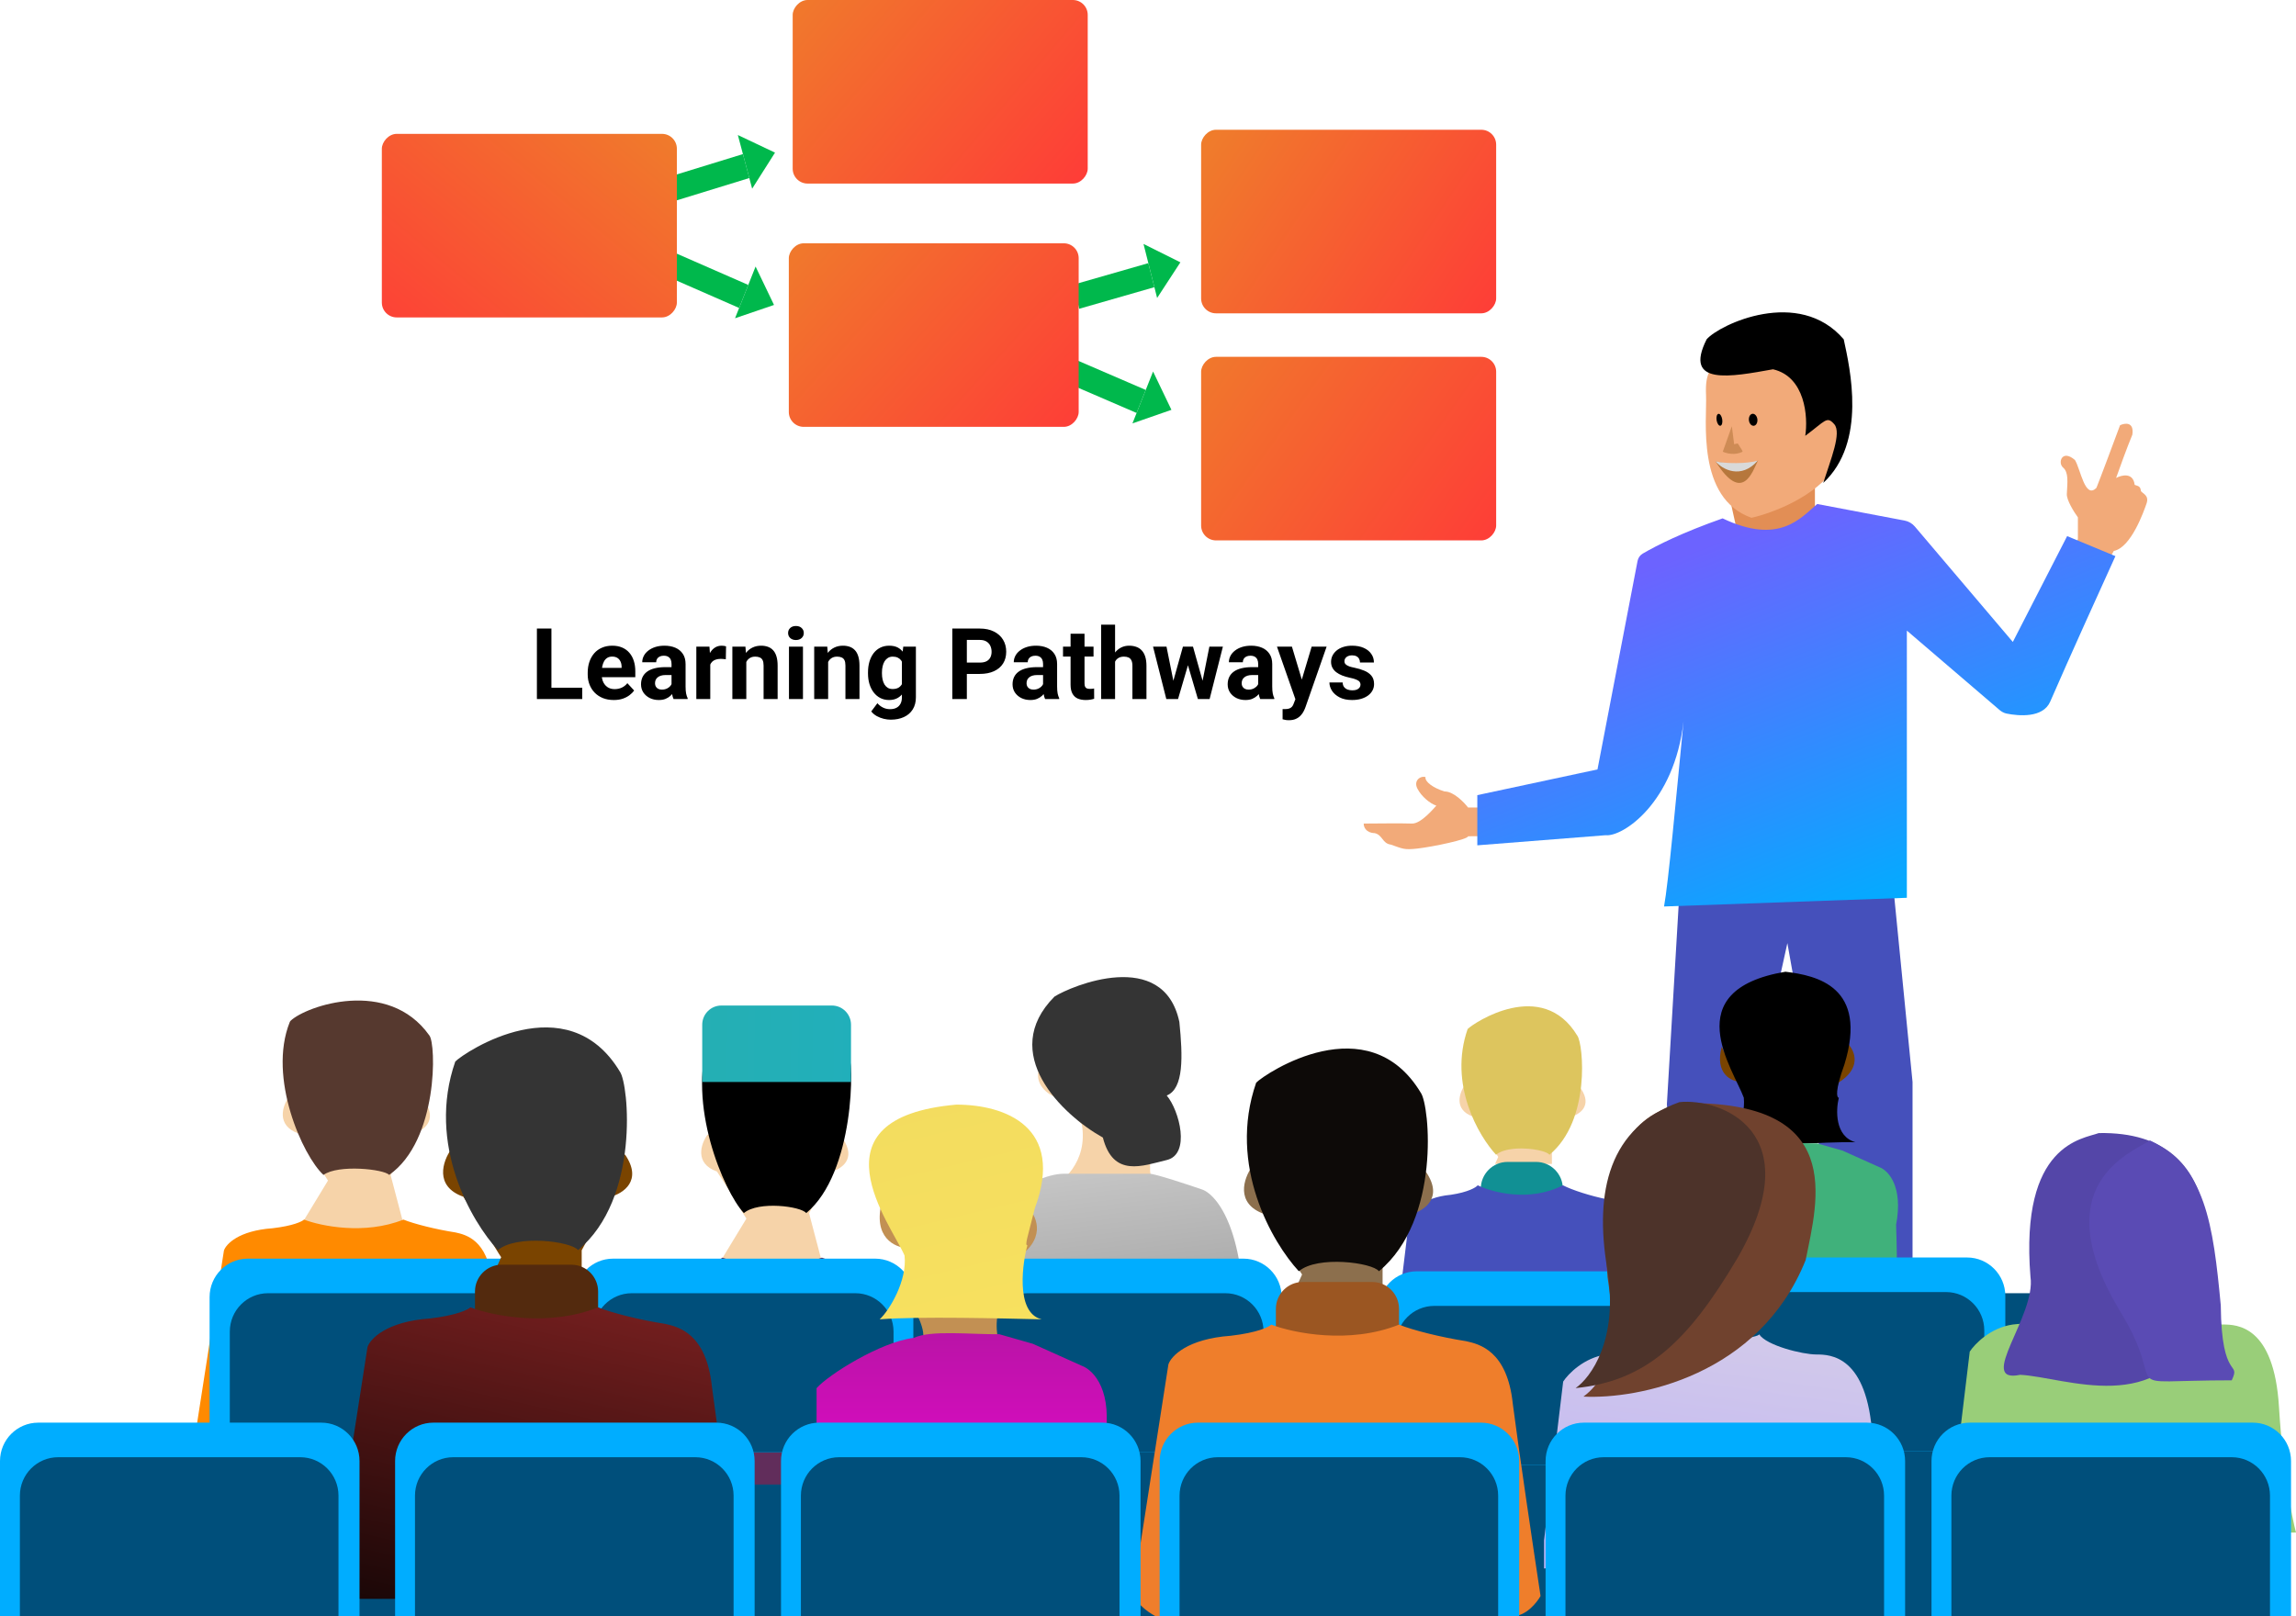 <svg width="463" height="326" viewBox="0 0 463 326" fill="none" xmlns="http://www.w3.org/2000/svg">
<line y1="-2.5" x2="15.831" y2="-2.5" transform="matrix(0.956 -0.294 -0.258 -0.966 134.684 35.734)" stroke="#00B84C" stroke-width="5"/>
<path d="M156.286 30.785L148.79 27.234L151.676 38.056L156.286 30.785Z" fill="#00B84C"/>
<line y1="-2.5" x2="15.796" y2="-2.5" transform="matrix(0.916 0.401 0.369 -0.929 136.424 51.137)" stroke="#00B84C" stroke-width="5"/>
<path d="M156.083 61.508L152.367 53.76L148.224 64.191L156.083 61.508Z" fill="#00B84C"/>
<line y1="-2.5" x2="15.772" y2="-2.5" transform="matrix(0.961 -0.276 -0.244 -0.97 216.411 57.429)" stroke="#00B84C" stroke-width="5"/>
<path d="M238.031 52.913L230.595 49.203L233.338 60.104L238.031 52.913Z" fill="#00B84C"/>
<line y1="-2.5" x2="15.745" y2="-2.5" transform="matrix(0.918 0.396 0.369 -0.929 216.589 72.416)" stroke="#00B84C" stroke-width="5"/>
<path d="M236.225 82.664L232.522 74.936L228.364 85.399L236.225 82.664Z" fill="#00B84C"/>
<rect width="59.495" height="37.025" rx="3" transform="matrix(-1 0 0 1 301.708 71.975)" fill="url(#paint0_linear_929_2793)"/>
<rect width="59.495" height="37.025" rx="3" transform="matrix(-1 0 0 1 301.708 26.173)" fill="url(#paint1_linear_929_2793)"/>
<rect width="58.451" height="37.025" rx="3" transform="matrix(-1 0 0 1 217.52 49.074)" fill="url(#paint2_linear_929_2793)"/>
<rect width="59.495" height="37.025" rx="3" transform="matrix(-1 0 0 1 136.495 27)" fill="url(#paint3_linear_929_2793)"/>
<rect width="59.495" height="37.025" rx="3" transform="matrix(-1 0 0 1 219.345 0)" fill="url(#paint4_linear_929_2793)"/>
<path d="M296.044 162.876H299.495V168.678C299.215 168.664 298.132 168.645 296.044 168.678C296.044 169.309 289.058 170.781 285.817 171.159C283.082 171.454 282.913 171.201 280.472 170.36C278.747 170.15 278.831 168.426 277.232 168.048C275.38 167.98 274.973 166.73 275.001 166.113C277.526 166.085 283.006 166.046 284.723 166.113C286.575 166.197 289.268 162.876 289.647 162.497C288.427 162.119 286.617 160.647 285.817 159.049C285.018 157.451 286.406 156.442 287.459 156.736C287.29 157.661 288.974 158.923 291.288 159.638C293.073 159.604 295.202 161.782 296.044 162.876Z" fill="#F2AA79"/>
<path d="M419.018 104.356V108.729L418.682 109.612L425.458 112.514C425.542 112.387 425.82 111.933 426.257 111.126C429.75 110.453 432.318 103.136 432.865 101.539C433.412 99.941 432.149 99.604 431.728 99.058C431.644 97.964 431.055 98.049 430.466 97.796C430.163 95.24 427.843 95.806 426.72 96.409C427.352 94.614 428.892 90.353 430.003 87.662C430.373 85.038 428.502 85.308 427.52 85.77C426.342 88.952 423.741 95.929 422.764 98.385C420.45 100.782 419.566 94.642 418.429 92.792C415.82 90.522 414.894 93.339 416.03 94.306C417.167 95.273 416.914 97.249 416.788 99.604C416.687 100.815 418.233 103.277 419.018 104.356Z" fill="#F2AA79"/>
<path d="M336.135 222.736L338.885 176.225H381.528L385.673 218.237V270.93H369.462L366.219 222.736L360.432 190.229L352.552 226.059L357.436 274H340.034L336.135 222.736Z" fill="#4550BB"/>
<path d="M350.524 108.204L348.949 101.087L365.987 93.255V105.581L350.524 108.204Z" fill="#E28E55"/>
<path d="M370.202 93.961C366.434 100.159 357.292 103.529 353.193 104.44C341.984 100.485 344.251 84.541 344.033 79.73C343.815 74.918 344.949 74.103 348.744 70.107C377.835 63.012 373.561 84.541 370.202 93.961Z" fill="#F2AA79"/>
<path d="M345.943 93.049C348.254 93.58 353.208 94.279 354.533 92.826C353.429 95.057 351.394 101.78 345.943 93.049Z" fill="#7A4400" fill-opacity="0.5"/>
<path d="M357.54 74.485C364.042 75.998 364.631 84.108 364.042 87.907C368.125 84.879 368.373 83.842 369.889 85.566C371.404 87.29 369.184 92.652 367.669 97.404C376.507 89.204 373.061 74.291 371.798 68.446C362.75 57.849 346.715 65.46 344.148 68.446C339.392 77.907 349.081 75.999 357.54 74.485Z" fill="black"/>
<path d="M354.385 84.579C354.458 85.247 354.134 85.83 353.662 85.881C353.191 85.932 352.749 85.433 352.677 84.765C352.604 84.097 352.928 83.515 353.399 83.463C353.871 83.412 354.312 83.912 354.385 84.579Z" fill="black"/>
<path d="M347.295 84.581C347.403 85.243 347.237 85.822 346.925 85.873C346.613 85.923 346.272 85.427 346.165 84.764C346.057 84.101 346.223 83.522 346.535 83.472C346.848 83.421 347.188 83.918 347.295 84.581Z" fill="black"/>
<path d="M345.943 93.041C347.245 94.66 351.111 96.784 354.462 92.898C352.49 93.576 347.732 93.541 345.943 93.041Z" fill="#D9D9D9"/>
<path d="M347.41 91.109L349.236 85.96L349.701 89.608L350.417 89.429L351.24 90.716L351.419 91.109C349.873 91.911 348.102 91.443 347.41 91.109Z" fill="#7A4400" fill-opacity="0.3"/>
<path d="M297.908 170.503V160.382L322.14 155.196L330.218 113.163C330.339 112.533 330.717 111.98 331.272 111.657C334.153 109.976 339.24 107.42 347.374 104.556C358.857 110.021 363.159 104.413 366.452 101.659L384.072 105C384.877 105.153 385.605 105.576 386.134 106.2L405.897 129.483L416.85 108.133L426.585 112.174C423.758 118.373 417.165 132.93 413.413 141.571C411.925 144.873 407.038 144.41 404.665 143.936C404.129 143.829 403.641 143.567 403.226 143.212L384.528 127.194V181.088L335.563 182.841C336.422 178.227 337.982 161.09 339.5 145.469C337.639 162.005 327.175 168.846 323.787 168.464L297.908 170.503Z" fill="url(#paint5_linear_929_2793)"/>
<path d="M44.503 260.845H446.34V326H44.503V260.845Z" fill="#004F7B"/>
<path d="M166.018 255.584H144.573L150.516 245.797C149.766 244.731 147.383 240.472 144.573 236.299C139.963 234.659 141.372 230.671 142.652 228.882C145.024 228.691 153.806 228.587 169.967 229.696C172.776 233.797 169.617 235.807 167.686 236.299L163.153 244.711L166.018 255.584Z" fill="#F6D3A9"/>
<path d="M142.996 209.526C138.457 222.551 145.884 240.239 150.006 244.681C152.948 242.178 161.562 243.324 162.583 244.681C172.338 236.601 172.374 213.935 170.993 212.005C162.709 198.226 144.466 208.049 142.996 209.526Z" fill="black"/>
<path d="M129.535 259.907L124.043 295.243C123.773 296.979 126.231 298.76 127.494 299.434H183.594C185.659 299.434 187.356 297.323 187.946 296.268C186.886 289.263 184.53 273.426 183.594 266.118C182.724 257.706 178.281 256.711 176.24 256.259C172.338 255.656 167.896 254.54 165.735 253.666C157.906 256.801 149.106 254.972 145.684 253.666C145.294 254.048 143.475 254.932 139.321 255.414C132.501 255.897 129.956 258.61 129.535 259.907Z" fill="#612D5B"/>
<path d="M312.949 234.775H301.484L302.127 233.355C301.484 232.442 299.443 228.794 297.037 225.221C293.088 223.816 294.294 220.4 295.391 218.868C297.422 218.705 304.944 218.615 318.785 219.565C321.191 223.077 318.485 224.799 316.831 225.221L312.949 232.425V234.775Z" fill="#F6D3A9"/>
<path d="M295.957 207.558C292.07 218.713 298.159 229.111 301.69 232.916C304.209 230.772 311.587 231.754 312.461 232.916C320.816 225.995 319.274 210.579 318.091 208.927C310.996 197.126 297.217 206.293 295.957 207.558Z" fill="#DDC55E"/>
<path d="M298.605 239.785C298.605 236.79 301.022 234.362 304.004 234.362H309.761C312.743 234.362 315.16 236.79 315.16 239.785V241.695H298.605V239.785Z" fill="#119094"/>
<path d="M284.158 245.931L279.453 284.751C279.221 286.659 281.328 288.615 282.41 289.355H330.468C332.237 289.355 333.69 287.037 334.196 285.877C333.288 278.182 331.27 260.784 330.468 252.755C329.722 243.513 325.916 242.42 324.168 241.923C320.825 241.261 317.02 240.036 315.168 239.075C308.462 242.52 300.923 240.51 297.992 239.075C297.658 239.495 296.099 240.466 292.541 240.996C286.699 241.526 284.518 244.507 284.158 245.931Z" fill="#4550BB"/>
<path d="M141.607 206.691C141.607 204.552 143.334 202.817 145.464 202.817H167.754C169.883 202.817 171.61 204.552 171.61 206.691V218.235H141.607V206.691Z" fill="url(#paint6_linear_929_2793)"/>
<path d="M218.157 226.776C219.453 234.399 214.095 238.759 211.254 239.985L232.541 240.566L231.924 236.228V231.657L234.277 216.55C227.952 215.426 214.169 213.59 209.634 215.233C208.338 218.703 211.357 220.785 213.028 221.392C213.658 222.102 215.565 224.173 218.157 226.776Z" fill="#F6D3A9"/>
<path d="M202.462 243.989C200.24 247.885 199.222 271.047 198.991 282.14L202.462 292.625H246.129C247.363 293.978 250.017 291.34 250.758 269.964C251.498 248.589 245.512 241.035 242.426 239.93C239.352 238.87 232.929 236.751 231.818 236.751H214.459C211.682 236.751 205.471 238.712 202.462 243.989Z" fill="url(#paint7_linear_929_2793)"/>
<path d="M212.642 201.016C201.289 212.42 214.133 224.839 222.399 229.449C224.481 237.584 230.42 235.143 235.279 233.981C240.138 232.819 237.824 223.987 235.279 220.966C238.75 219.571 238.519 213.063 237.824 206.129C234.624 191.061 215.959 198.886 212.642 201.016Z" fill="#343434"/>
<path d="M115.924 261.62C115.924 257.341 119.377 253.872 123.636 253.872H176.469C180.729 253.872 184.182 257.341 184.182 261.62V292.919H115.924V261.62Z" fill="#00ADFF"/>
<path d="M119.7 268.592C119.7 264.314 123.153 260.845 127.412 260.845H172.475C176.735 260.845 180.188 264.314 180.188 268.592V292.919H119.7V268.592Z" fill="#004F7B"/>
<path d="M81.64 247.914H60.195L66.138 238.126C65.388 237.061 63.005 232.802 60.195 228.629C55.585 226.989 56.993 223.001 58.274 221.212C60.645 221.021 69.428 220.917 85.589 222.026C88.398 226.127 85.238 228.137 83.307 228.629L78.775 237.041L81.64 247.914Z" fill="#F6D3A9"/>
<path d="M58.422 206.178C53.951 217.385 61.06 233.178 65.231 236.983C68.223 234.828 77.44 235.815 78.478 236.983C88.399 230.025 87.98 210.507 86.576 208.845C78.269 197.148 61.754 202.9 58.62 205.877C58.53 205.963 58.468 206.063 58.422 206.178Z" fill="#56392F"/>
<path d="M45.157 252.237L39.664 287.573C39.394 289.309 41.853 291.09 43.116 291.764H99.216C101.281 291.764 102.978 289.653 103.568 288.598C102.508 281.593 100.152 265.756 99.216 258.448C98.345 250.036 93.903 249.041 91.862 248.589C87.96 247.986 83.517 246.87 81.356 245.996C73.528 249.131 64.728 247.302 61.306 245.996C60.916 246.378 59.097 247.262 54.942 247.744C48.123 248.227 45.578 250.94 45.157 252.237Z" fill="#FF8A00"/>
<path d="M42.266 261.62C42.266 257.341 45.719 253.872 49.979 253.872H108.211C112.47 253.872 115.924 257.341 115.924 261.62V292.919H42.266V261.62Z" fill="#00ADFF"/>
<path d="M46.341 268.592C46.341 264.314 49.794 260.845 54.054 260.845H103.901C108.161 260.845 111.614 264.314 111.614 268.592V292.919H46.341V268.592Z" fill="#004F7B"/>
<path d="M196.06 261.62C196.06 257.341 199.513 253.872 203.772 253.872H250.743C255.003 253.872 258.456 257.341 258.456 261.62V292.919H196.06V261.62Z" fill="#00ADFF"/>
<path d="M199.511 268.592C199.511 264.314 202.965 260.845 207.224 260.845H247.093C251.352 260.845 254.805 264.314 254.805 268.592V292.919H199.511V268.592Z" fill="#004F7B"/>
<path d="M351.039 218.214C349.158 218.146 345.754 216.638 347.189 211.148C348.694 214.312 350.383 217.177 351.039 218.214Z" fill="#7A4400"/>
<path d="M372.754 210.68C374.056 212.045 375.451 215.51 370.612 218.442C371.728 215.119 372.505 211.883 372.754 210.68Z" fill="#7A4400"/>
<path d="M351.647 221.412C352.087 225.901 349.225 230.261 347.739 231.879C353.943 231.317 367.915 230.234 374.167 230.397C369.999 229.21 370.192 223.913 370.809 221.412C370.375 221.412 369.993 220.069 371.938 214.696C376.772 198.995 366.352 196.756 360.041 196C337.926 199.722 349.621 215.801 351.647 221.412Z" fill="black"/>
<path d="M338.824 238.799V247.028L340.676 263.078L382.359 262.147C382.484 260.839 382.66 255.983 382.359 247.028C383.841 239.259 380.738 236.057 379.001 235.427L371.562 232.083L366.467 230.629C362.251 230.687 356.105 229.972 353.557 231.182C348.486 231.786 340.551 236.813 338.824 238.799Z" fill="#40B17B"/>
<path d="M277.97 264.176C277.97 259.898 281.423 256.429 285.682 256.429H334.505C338.764 256.429 342.217 259.898 342.217 264.176V295.475H277.97V264.176Z" fill="#00ADFF"/>
<path d="M281.524 271.149C281.524 266.87 284.977 263.402 289.237 263.402H330.745C335.005 263.402 338.458 266.87 338.458 271.149V295.475H281.524V271.149Z" fill="#004F7B"/>
<path d="M331.882 261.387C331.882 257.109 335.335 253.64 339.595 253.64H396.67C400.929 253.64 404.383 257.109 404.383 261.387V292.686H331.882V261.387Z" fill="#00ADFF"/>
<path d="M335.893 268.36C335.893 264.081 339.346 260.613 343.606 260.613H392.428C396.687 260.613 400.141 264.081 400.141 268.36V292.686H335.893V268.36Z" fill="#004F7B"/>
<path d="M117.3 255.715H100.1L101.064 253.585C100.1 252.216 97.038 246.744 93.428 241.383C87.505 239.275 89.315 234.152 90.96 231.853C94.007 231.608 105.291 231.474 126.054 232.899C129.663 238.167 125.604 240.75 123.123 241.383L117.3 252.19V255.715Z" fill="#7A4400"/>
<path d="M91.809 214.112C85.978 230.846 95.112 246.444 100.408 252.151C104.188 248.936 115.256 250.408 116.567 252.151C129.1 241.77 126.786 218.644 125.012 216.165C114.369 198.462 93.698 212.214 91.809 214.112Z" fill="#343434"/>
<path d="M95.781 260.518C95.781 257.523 98.198 255.095 101.18 255.095H115.217C118.199 255.095 120.616 257.523 120.616 260.518V266.097H95.781V260.518Z" fill="#532A0E"/>
<path d="M74.108 271.713L67.051 317.113C66.704 319.344 69.863 321.632 71.486 322.497H143.562C146.215 322.497 148.395 319.786 149.154 318.43C147.791 309.43 144.765 289.083 143.562 279.693C142.443 268.886 136.736 267.607 134.114 267.026C129.1 266.252 123.393 264.818 120.616 263.695C110.559 267.723 99.252 265.373 94.855 263.695C94.354 264.186 92.017 265.322 86.68 265.942C77.918 266.561 74.648 270.048 74.108 271.713Z" fill="url(#paint8_linear_929_2793)"/>
<path d="M278.806 259.202H261.606L262.57 257.071C261.606 255.702 258.544 250.23 254.935 244.869C249.011 242.762 250.821 237.638 252.467 235.34C255.513 235.095 266.797 234.96 287.56 236.386C291.17 241.654 287.11 244.236 284.629 244.869L278.806 255.677V259.202Z" fill="#8C6F4D"/>
<path d="M253.315 218.373C247.484 235.107 256.619 250.705 261.915 256.413C265.694 253.197 276.762 254.669 278.073 256.413C290.606 246.031 288.293 222.905 286.519 220.426C275.875 202.724 255.205 216.475 253.315 218.373Z" fill="#0D0A08"/>
<path d="M257.287 264.005C257.287 261.01 259.704 258.582 262.686 258.582H276.723C279.705 258.582 282.122 261.01 282.122 264.005V269.583H257.287V264.005Z" fill="#9B5622"/>
<path d="M235.614 275.2L228.557 320.599C228.21 322.83 231.369 325.118 232.992 325.984H305.068C307.721 325.984 309.901 323.272 310.66 321.916C309.297 312.916 306.271 292.569 305.068 283.18C303.95 272.372 298.242 271.094 295.62 270.513C290.607 269.738 284.899 268.305 282.122 267.181C272.065 271.21 260.758 268.86 256.362 267.181C255.86 267.672 253.523 268.808 248.186 269.428C239.424 270.048 236.154 273.534 235.614 275.2Z" fill="#EF7E2B"/>
<path d="M182.982 251.742C180.475 251.651 175.94 249.642 177.853 242.329C179.858 246.543 182.108 250.36 182.982 251.742Z" fill="#C29053"/>
<path d="M207.45 243.723C209.185 245.543 211.043 250.159 204.597 254.064C206.083 249.638 207.118 245.326 207.45 243.723Z" fill="#C29053"/>
<path d="M185.03 271.188C187.776 270.32 185.043 264.964 183.334 262.394H202.577C200.356 264.626 200.932 269.186 201.497 271.188H185.03Z" fill="#C29053"/>
<path d="M182.403 253.235C182.989 258.248 179.365 264.306 177.386 266.113C185.649 265.485 201.746 265.931 210.073 266.113C204.522 264.788 206.36 253.975 207.182 251.183C206.604 251.183 207.182 249.739 208.686 243.682C214.743 227.405 202.826 222.806 192.841 222.806C162.809 225.468 179.704 246.969 182.403 253.235Z" fill="url(#paint9_linear_929_2793)"/>
<path d="M164.669 279.997V290.96L167.137 312.342L222.669 311.103C222.836 309.36 223.07 302.891 222.669 290.96C224.643 280.609 220.509 276.343 218.195 275.504L208.284 271.049L201.497 269.112C195.88 269.19 187.691 268.237 184.298 269.848C177.541 270.654 166.969 277.35 164.669 279.997Z" fill="url(#paint10_linear_929_2793)"/>
<path d="M315.223 278.664L311.366 310.699V316.355L381.013 315.154C380.203 312.184 378.383 302.96 377.581 289.82C376.578 273.396 369.097 273.202 366.281 273.202C363.466 273.202 356.178 271.381 354.751 269.135C354.519 270.336 329.337 272.582 323.899 273.202C319.395 273.853 316.238 277.115 315.223 278.664Z" fill="url(#paint11_linear_929_2793)"/>
<path d="M364.122 254.158C354.743 277.524 330.34 282.255 319.31 281.699C326.136 276.625 325.596 267.096 324.169 257.605C321.547 224.989 335.469 223.943 339.287 222.51C372.374 221.89 366.551 241.994 364.122 254.158Z" fill="#70422E"/>
<path d="M324.092 255.848C326.499 270.289 320.686 277.954 317.729 279.981C331.844 278.587 340.328 270.762 350.393 253.718C365.124 228.151 346.922 221.45 338.669 222.302C324.516 227.377 321.484 240.199 324.092 255.848Z" fill="#4D332A"/>
<path d="M397.21 272.621L393.353 304.656V310.312L463 309.111C462.19 306.141 460.37 296.917 459.568 283.777C458.565 267.353 451.084 267.159 448.269 267.159C445.453 267.159 438.165 265.339 436.738 263.092C436.507 264.293 411.324 266.539 405.887 267.159C401.382 267.81 398.225 271.072 397.21 272.621Z" fill="#99CE79"/>
<path d="M443.562 266.87C435.81 286.172 416.498 277.76 407.381 277.302C398.423 279.19 410.632 265.377 409.453 257.537C407.285 230.593 420.068 229.729 423.224 228.545C450.575 228.033 445.571 256.822 443.562 266.87Z" fill="#5446A8"/>
<path d="M447.832 263.306C447.967 278.859 451.954 274.316 450.042 278.413C425.057 278.413 437.978 281.472 427.54 264.507C412.175 239.019 429.636 232.563 433.549 230.028C444.731 235.282 446.288 246.891 447.832 263.306Z" fill="#5A4BB4"/>
<path d="M0 294.701C0 290.422 3.453 286.953 7.713 286.953H64.788C69.047 286.953 72.5 290.422 72.5 294.701V326H0V294.701Z" fill="#00ADFF"/>
<path d="M4.011 301.673C4.011 297.395 7.464 293.926 11.723 293.926H60.546C64.805 293.926 68.258 297.395 68.258 301.673V326H4.011V301.673Z" fill="#004F7B"/>
<path d="M389.497 294.701C389.497 290.422 392.95 286.953 397.21 286.953H454.285C458.544 286.953 461.997 290.422 461.997 294.701V326H389.497V294.701Z" fill="#00ADFF"/>
<path d="M393.508 301.673C393.508 297.395 396.961 293.926 401.22 293.926H450.042C454.302 293.926 457.755 297.395 457.755 301.673V326H393.508V301.673Z" fill="#004F7B"/>
<path d="M79.673 294.701C79.673 290.422 83.126 286.953 87.386 286.953H144.461C148.721 286.953 152.174 290.422 152.174 294.701V326H79.673V294.701Z" fill="#00ADFF"/>
<path d="M83.684 301.673C83.684 297.395 87.137 293.926 91.397 293.926H140.219C144.479 293.926 147.932 297.395 147.932 301.673V326H83.684V301.673Z" fill="#004F7B"/>
<path d="M157.496 294.701C157.496 290.422 160.949 286.953 165.208 286.953H222.283C226.543 286.953 229.996 290.422 229.996 294.701V326H157.496V294.701Z" fill="#00ADFF"/>
<path d="M161.506 301.673C161.506 297.395 164.959 293.926 169.219 293.926H218.041C222.301 293.926 225.754 297.395 225.754 301.673V326H161.506V301.673Z" fill="#004F7B"/>
<path d="M233.852 294.701C233.852 290.422 237.306 286.953 241.565 286.953H298.64C302.9 286.953 306.353 290.422 306.353 294.701V326H233.852V294.701Z" fill="#00ADFF"/>
<path d="M237.863 301.673C237.863 297.395 241.316 293.926 245.576 293.926H294.398C298.658 293.926 302.111 297.395 302.111 301.673V326H237.863V301.673Z" fill="#004F7B"/>
<path d="M311.675 294.701C311.675 290.422 315.128 286.953 319.387 286.953H376.462C380.722 286.953 384.175 290.422 384.175 294.701V326H311.675V294.701Z" fill="#00ADFF"/>
<path d="M315.685 301.673C315.685 297.395 319.138 293.926 323.398 293.926H372.22C376.48 293.926 379.933 297.395 379.933 301.673V326H315.685V301.673Z" fill="#004F7B"/>
<path d="M117.41 138.715V141H110.252V138.715H117.41ZM111.199 126.781V141H108.27V126.781H111.199ZM123.777 141.195C122.957 141.195 122.221 141.065 121.57 140.805C120.919 140.538 120.366 140.17 119.91 139.701C119.461 139.232 119.116 138.689 118.875 138.07C118.634 137.445 118.514 136.781 118.514 136.078V135.688C118.514 134.887 118.628 134.154 118.855 133.49C119.083 132.826 119.409 132.25 119.832 131.762C120.262 131.273 120.783 130.899 121.395 130.639C122.007 130.372 122.697 130.238 123.465 130.238C124.214 130.238 124.878 130.362 125.457 130.609C126.036 130.857 126.521 131.208 126.912 131.664C127.309 132.12 127.609 132.667 127.811 133.305C128.012 133.936 128.113 134.639 128.113 135.414V136.586H119.715V134.711H125.35V134.496C125.35 134.105 125.278 133.757 125.135 133.451C124.998 133.139 124.79 132.891 124.51 132.709C124.23 132.527 123.872 132.436 123.436 132.436C123.064 132.436 122.745 132.517 122.479 132.68C122.212 132.842 121.993 133.07 121.824 133.363C121.661 133.656 121.538 134.001 121.453 134.398C121.375 134.789 121.336 135.219 121.336 135.688V136.078C121.336 136.501 121.395 136.892 121.512 137.25C121.635 137.608 121.808 137.917 122.029 138.178C122.257 138.438 122.531 138.64 122.85 138.783C123.175 138.926 123.543 138.998 123.953 138.998C124.461 138.998 124.933 138.9 125.369 138.705C125.812 138.503 126.193 138.201 126.512 137.797L127.879 139.281C127.658 139.6 127.355 139.906 126.971 140.199C126.593 140.492 126.137 140.733 125.604 140.922C125.07 141.104 124.461 141.195 123.777 141.195ZM135.418 138.617V133.91C135.418 133.572 135.363 133.282 135.252 133.041C135.141 132.794 134.969 132.602 134.734 132.465C134.507 132.328 134.21 132.26 133.846 132.26C133.533 132.26 133.263 132.315 133.035 132.426C132.807 132.53 132.632 132.683 132.508 132.885C132.384 133.08 132.322 133.311 132.322 133.578H129.51C129.51 133.129 129.614 132.702 129.822 132.299C130.031 131.895 130.333 131.54 130.73 131.234C131.128 130.922 131.6 130.678 132.146 130.502C132.7 130.326 133.318 130.238 134.002 130.238C134.822 130.238 135.551 130.375 136.189 130.648C136.827 130.922 137.329 131.332 137.693 131.879C138.064 132.426 138.25 133.109 138.25 133.93V138.451C138.25 139.031 138.286 139.506 138.357 139.877C138.429 140.242 138.533 140.561 138.67 140.834V141H135.828C135.691 140.714 135.587 140.355 135.516 139.926C135.451 139.49 135.418 139.053 135.418 138.617ZM135.789 134.564L135.809 136.156H134.236C133.865 136.156 133.543 136.199 133.27 136.283C132.996 136.368 132.771 136.488 132.596 136.645C132.42 136.794 132.29 136.97 132.205 137.172C132.127 137.374 132.088 137.595 132.088 137.836C132.088 138.077 132.143 138.295 132.254 138.49C132.365 138.679 132.524 138.829 132.732 138.939C132.941 139.044 133.185 139.096 133.465 139.096C133.888 139.096 134.256 139.011 134.568 138.842C134.881 138.673 135.122 138.464 135.291 138.217C135.467 137.969 135.558 137.735 135.564 137.514L136.307 138.705C136.202 138.972 136.059 139.249 135.877 139.535C135.701 139.822 135.477 140.092 135.203 140.346C134.93 140.593 134.601 140.798 134.217 140.961C133.833 141.117 133.377 141.195 132.85 141.195C132.179 141.195 131.57 141.062 131.023 140.795C130.483 140.521 130.053 140.147 129.734 139.672C129.422 139.19 129.266 138.643 129.266 138.031C129.266 137.478 129.37 136.986 129.578 136.557C129.786 136.127 130.092 135.766 130.496 135.473C130.906 135.173 131.417 134.949 132.029 134.799C132.641 134.643 133.351 134.564 134.158 134.564H135.789ZM143.23 132.738V141H140.418V130.434H143.064L143.23 132.738ZM146.414 130.365L146.365 132.973C146.229 132.953 146.062 132.937 145.867 132.924C145.678 132.904 145.506 132.895 145.35 132.895C144.952 132.895 144.607 132.947 144.314 133.051C144.028 133.148 143.787 133.295 143.592 133.49C143.403 133.686 143.26 133.923 143.162 134.203C143.071 134.483 143.019 134.802 143.006 135.16L142.439 134.984C142.439 134.301 142.508 133.673 142.645 133.1C142.781 132.52 142.98 132.016 143.24 131.586C143.507 131.156 143.833 130.824 144.217 130.59C144.601 130.355 145.04 130.238 145.535 130.238C145.691 130.238 145.851 130.251 146.014 130.277C146.176 130.297 146.31 130.326 146.414 130.365ZM150.496 132.689V141H147.684V130.434H150.32L150.496 132.689ZM150.086 135.346H149.324C149.324 134.564 149.425 133.861 149.627 133.236C149.829 132.605 150.112 132.068 150.477 131.625C150.841 131.176 151.274 130.834 151.775 130.6C152.283 130.359 152.85 130.238 153.475 130.238C153.969 130.238 154.422 130.31 154.832 130.453C155.242 130.596 155.594 130.824 155.887 131.137C156.186 131.449 156.414 131.863 156.57 132.377C156.733 132.891 156.814 133.52 156.814 134.262V141H153.982V134.252C153.982 133.783 153.917 133.419 153.787 133.158C153.657 132.898 153.465 132.715 153.211 132.611C152.964 132.501 152.658 132.445 152.293 132.445C151.915 132.445 151.587 132.52 151.307 132.67C151.033 132.82 150.805 133.028 150.623 133.295C150.447 133.555 150.314 133.861 150.223 134.213C150.132 134.564 150.086 134.942 150.086 135.346ZM161.922 130.434V141H159.1V130.434H161.922ZM158.924 127.68C158.924 127.27 159.067 126.931 159.354 126.664C159.64 126.397 160.024 126.264 160.506 126.264C160.981 126.264 161.362 126.397 161.648 126.664C161.941 126.931 162.088 127.27 162.088 127.68C162.088 128.09 161.941 128.428 161.648 128.695C161.362 128.962 160.981 129.096 160.506 129.096C160.024 129.096 159.64 128.962 159.354 128.695C159.067 128.428 158.924 128.09 158.924 127.68ZM167 132.689V141H164.188V130.434H166.824L167 132.689ZM166.59 135.346H165.828C165.828 134.564 165.929 133.861 166.131 133.236C166.333 132.605 166.616 132.068 166.98 131.625C167.345 131.176 167.778 130.834 168.279 130.6C168.787 130.359 169.354 130.238 169.979 130.238C170.473 130.238 170.926 130.31 171.336 130.453C171.746 130.596 172.098 130.824 172.391 131.137C172.69 131.449 172.918 131.863 173.074 132.377C173.237 132.891 173.318 133.52 173.318 134.262V141H170.486V134.252C170.486 133.783 170.421 133.419 170.291 133.158C170.161 132.898 169.969 132.715 169.715 132.611C169.467 132.501 169.161 132.445 168.797 132.445C168.419 132.445 168.09 132.52 167.811 132.67C167.537 132.82 167.309 133.028 167.127 133.295C166.951 133.555 166.818 133.861 166.727 134.213C166.635 134.564 166.59 134.942 166.59 135.346ZM182.146 130.434H184.695V140.648C184.695 141.612 184.48 142.429 184.051 143.1C183.628 143.777 183.035 144.288 182.273 144.633C181.512 144.984 180.626 145.16 179.617 145.16C179.174 145.16 178.706 145.102 178.211 144.984C177.723 144.867 177.254 144.685 176.805 144.438C176.362 144.19 175.991 143.878 175.691 143.5L176.932 141.84C177.257 142.217 177.635 142.51 178.064 142.719C178.494 142.934 178.969 143.041 179.49 143.041C179.998 143.041 180.428 142.947 180.779 142.758C181.131 142.576 181.401 142.305 181.59 141.947C181.779 141.596 181.873 141.169 181.873 140.668V132.875L182.146 130.434ZM175.037 135.844V135.639C175.037 134.831 175.135 134.099 175.33 133.441C175.532 132.777 175.815 132.208 176.18 131.732C176.551 131.257 177 130.889 177.527 130.629C178.055 130.368 178.65 130.238 179.314 130.238C180.018 130.238 180.607 130.368 181.082 130.629C181.557 130.889 181.948 131.26 182.254 131.742C182.56 132.217 182.798 132.781 182.967 133.432C183.143 134.076 183.279 134.783 183.377 135.551V136C183.279 136.736 183.133 137.419 182.938 138.051C182.742 138.682 182.485 139.236 182.166 139.711C181.847 140.18 181.45 140.544 180.975 140.805C180.506 141.065 179.946 141.195 179.295 141.195C178.644 141.195 178.055 141.062 177.527 140.795C177.007 140.528 176.561 140.154 176.189 139.672C175.818 139.19 175.532 138.624 175.33 137.973C175.135 137.322 175.037 136.612 175.037 135.844ZM177.85 135.639V135.844C177.85 136.28 177.892 136.687 177.977 137.064C178.061 137.442 178.191 137.777 178.367 138.07C178.549 138.357 178.774 138.581 179.041 138.744C179.314 138.9 179.637 138.979 180.008 138.979C180.522 138.979 180.942 138.871 181.268 138.656C181.593 138.435 181.837 138.132 182 137.748C182.163 137.364 182.257 136.921 182.283 136.42V135.141C182.27 134.73 182.215 134.363 182.117 134.037C182.02 133.705 181.883 133.422 181.707 133.188C181.531 132.953 181.303 132.771 181.023 132.641C180.743 132.51 180.411 132.445 180.027 132.445C179.656 132.445 179.334 132.53 179.061 132.699C178.794 132.862 178.569 133.087 178.387 133.373C178.211 133.66 178.077 133.998 177.986 134.389C177.895 134.773 177.85 135.189 177.85 135.639ZM197.576 135.932H193.953V133.646H197.576C198.136 133.646 198.592 133.555 198.943 133.373C199.295 133.184 199.552 132.924 199.715 132.592C199.878 132.26 199.959 131.885 199.959 131.469C199.959 131.046 199.878 130.652 199.715 130.287C199.552 129.923 199.295 129.63 198.943 129.408C198.592 129.187 198.136 129.076 197.576 129.076H194.969V141H192.039V126.781H197.576C198.689 126.781 199.643 126.983 200.438 127.387C201.238 127.784 201.85 128.334 202.273 129.037C202.697 129.74 202.908 130.544 202.908 131.449C202.908 132.367 202.697 133.161 202.273 133.832C201.85 134.503 201.238 135.02 200.438 135.385C199.643 135.749 198.689 135.932 197.576 135.932ZM210.34 138.617V133.91C210.34 133.572 210.285 133.282 210.174 133.041C210.063 132.794 209.891 132.602 209.656 132.465C209.428 132.328 209.132 132.26 208.768 132.26C208.455 132.26 208.185 132.315 207.957 132.426C207.729 132.53 207.553 132.683 207.43 132.885C207.306 133.08 207.244 133.311 207.244 133.578H204.432C204.432 133.129 204.536 132.702 204.744 132.299C204.952 131.895 205.255 131.54 205.652 131.234C206.049 130.922 206.521 130.678 207.068 130.502C207.622 130.326 208.24 130.238 208.924 130.238C209.744 130.238 210.473 130.375 211.111 130.648C211.749 130.922 212.251 131.332 212.615 131.879C212.986 132.426 213.172 133.109 213.172 133.93V138.451C213.172 139.031 213.208 139.506 213.279 139.877C213.351 140.242 213.455 140.561 213.592 140.834V141H210.75C210.613 140.714 210.509 140.355 210.438 139.926C210.372 139.49 210.34 139.053 210.34 138.617ZM210.711 134.564L210.73 136.156H209.158C208.787 136.156 208.465 136.199 208.191 136.283C207.918 136.368 207.693 136.488 207.518 136.645C207.342 136.794 207.212 136.97 207.127 137.172C207.049 137.374 207.01 137.595 207.01 137.836C207.01 138.077 207.065 138.295 207.176 138.49C207.286 138.679 207.446 138.829 207.654 138.939C207.863 139.044 208.107 139.096 208.387 139.096C208.81 139.096 209.178 139.011 209.49 138.842C209.803 138.673 210.044 138.464 210.213 138.217C210.389 137.969 210.48 137.735 210.486 137.514L211.229 138.705C211.124 138.972 210.981 139.249 210.799 139.535C210.623 139.822 210.398 140.092 210.125 140.346C209.852 140.593 209.523 140.798 209.139 140.961C208.755 141.117 208.299 141.195 207.771 141.195C207.101 141.195 206.492 141.062 205.945 140.795C205.405 140.521 204.975 140.147 204.656 139.672C204.344 139.19 204.188 138.643 204.188 138.031C204.188 137.478 204.292 136.986 204.5 136.557C204.708 136.127 205.014 135.766 205.418 135.473C205.828 135.173 206.339 134.949 206.951 134.799C207.563 134.643 208.273 134.564 209.08 134.564H210.711ZM220.516 130.434V132.426H214.363V130.434H220.516ZM215.887 127.826H218.699V137.816C218.699 138.122 218.738 138.357 218.816 138.52C218.901 138.682 219.025 138.796 219.188 138.861C219.35 138.92 219.555 138.949 219.803 138.949C219.979 138.949 220.135 138.943 220.271 138.93C220.415 138.91 220.535 138.891 220.633 138.871L220.643 140.941C220.402 141.02 220.141 141.081 219.861 141.127C219.581 141.173 219.272 141.195 218.934 141.195C218.315 141.195 217.775 141.094 217.312 140.893C216.857 140.684 216.505 140.352 216.258 139.896C216.01 139.441 215.887 138.842 215.887 138.1V127.826ZM224.861 126V141H222.049V126H224.861ZM224.461 135.346H223.689C223.696 134.61 223.794 133.933 223.982 133.314C224.171 132.689 224.441 132.149 224.793 131.693C225.145 131.231 225.564 130.873 226.053 130.619C226.548 130.365 227.094 130.238 227.693 130.238C228.214 130.238 228.686 130.313 229.109 130.463C229.539 130.606 229.907 130.84 230.213 131.166C230.525 131.485 230.766 131.905 230.936 132.426C231.105 132.947 231.189 133.578 231.189 134.32V141H228.357V134.301C228.357 133.832 228.289 133.464 228.152 133.197C228.022 132.924 227.83 132.732 227.576 132.621C227.329 132.504 227.023 132.445 226.658 132.445C226.255 132.445 225.91 132.52 225.623 132.67C225.343 132.82 225.118 133.028 224.949 133.295C224.78 133.555 224.656 133.861 224.578 134.213C224.5 134.564 224.461 134.942 224.461 135.346ZM236.346 138.266L238.543 130.434H240.33L239.754 133.51L237.557 141H236.062L236.346 138.266ZM235.232 130.434L236.805 138.256L236.951 141H235.193L232.518 130.434H235.232ZM242.342 138.129L243.875 130.434H246.6L243.924 141H242.176L242.342 138.129ZM240.574 130.434L242.762 138.207L243.064 141H241.561L239.363 133.52L238.807 130.434H240.574ZM253.719 138.617V133.91C253.719 133.572 253.663 133.282 253.553 133.041C253.442 132.794 253.27 132.602 253.035 132.465C252.807 132.328 252.511 132.26 252.146 132.26C251.834 132.26 251.564 132.315 251.336 132.426C251.108 132.53 250.932 132.683 250.809 132.885C250.685 133.08 250.623 133.311 250.623 133.578H247.811C247.811 133.129 247.915 132.702 248.123 132.299C248.331 131.895 248.634 131.54 249.031 131.234C249.428 130.922 249.9 130.678 250.447 130.502C251.001 130.326 251.619 130.238 252.303 130.238C253.123 130.238 253.852 130.375 254.49 130.648C255.128 130.922 255.63 131.332 255.994 131.879C256.365 132.426 256.551 133.109 256.551 133.93V138.451C256.551 139.031 256.587 139.506 256.658 139.877C256.73 140.242 256.834 140.561 256.971 140.834V141H254.129C253.992 140.714 253.888 140.355 253.816 139.926C253.751 139.49 253.719 139.053 253.719 138.617ZM254.09 134.564L254.109 136.156H252.537C252.166 136.156 251.844 136.199 251.57 136.283C251.297 136.368 251.072 136.488 250.896 136.645C250.721 136.794 250.59 136.97 250.506 137.172C250.428 137.374 250.389 137.595 250.389 137.836C250.389 138.077 250.444 138.295 250.555 138.49C250.665 138.679 250.825 138.829 251.033 138.939C251.242 139.044 251.486 139.096 251.766 139.096C252.189 139.096 252.557 139.011 252.869 138.842C253.182 138.673 253.423 138.464 253.592 138.217C253.768 137.969 253.859 137.735 253.865 137.514L254.607 138.705C254.503 138.972 254.36 139.249 254.178 139.535C254.002 139.822 253.777 140.092 253.504 140.346C253.23 140.593 252.902 140.798 252.518 140.961C252.133 141.117 251.678 141.195 251.15 141.195C250.48 141.195 249.871 141.062 249.324 140.795C248.784 140.521 248.354 140.147 248.035 139.672C247.723 139.19 247.566 138.643 247.566 138.031C247.566 137.478 247.671 136.986 247.879 136.557C248.087 136.127 248.393 135.766 248.797 135.473C249.207 135.173 249.718 134.949 250.33 134.799C250.942 134.643 251.652 134.564 252.459 134.564H254.09ZM261.697 139.809L264.5 130.434H267.518L263.27 142.592C263.178 142.859 263.055 143.145 262.898 143.451C262.749 143.757 262.544 144.047 262.283 144.32C262.029 144.6 261.707 144.828 261.316 145.004C260.932 145.18 260.46 145.268 259.9 145.268C259.633 145.268 259.415 145.251 259.246 145.219C259.077 145.186 258.875 145.141 258.641 145.082V143.021C258.712 143.021 258.787 143.021 258.865 143.021C258.943 143.028 259.018 143.031 259.09 143.031C259.461 143.031 259.764 142.989 259.998 142.904C260.232 142.82 260.421 142.689 260.564 142.514C260.708 142.344 260.822 142.123 260.906 141.85L261.697 139.809ZM260.525 130.434L262.82 138.09L263.221 141.068L261.307 141.273L257.508 130.434H260.525ZM274.354 138.08C274.354 137.878 274.295 137.696 274.178 137.533C274.061 137.37 273.842 137.221 273.523 137.084C273.211 136.941 272.758 136.811 272.166 136.693C271.632 136.576 271.134 136.43 270.672 136.254C270.216 136.072 269.819 135.854 269.48 135.6C269.148 135.346 268.888 135.046 268.699 134.701C268.51 134.35 268.416 133.949 268.416 133.5C268.416 133.057 268.51 132.641 268.699 132.25C268.895 131.859 269.171 131.514 269.529 131.215C269.894 130.909 270.337 130.671 270.857 130.502C271.385 130.326 271.977 130.238 272.635 130.238C273.553 130.238 274.34 130.385 274.998 130.678C275.662 130.971 276.17 131.374 276.521 131.889C276.88 132.396 277.059 132.976 277.059 133.627H274.246C274.246 133.354 274.188 133.109 274.07 132.895C273.96 132.673 273.784 132.501 273.543 132.377C273.309 132.247 273.003 132.182 272.625 132.182C272.312 132.182 272.042 132.237 271.814 132.348C271.587 132.452 271.411 132.595 271.287 132.777C271.17 132.953 271.111 133.148 271.111 133.363C271.111 133.526 271.144 133.673 271.209 133.803C271.281 133.926 271.395 134.04 271.551 134.145C271.707 134.249 271.909 134.346 272.156 134.438C272.41 134.522 272.723 134.6 273.094 134.672C273.855 134.828 274.536 135.033 275.135 135.287C275.734 135.535 276.209 135.873 276.561 136.303C276.912 136.726 277.088 137.283 277.088 137.973C277.088 138.441 276.984 138.871 276.775 139.262C276.567 139.652 276.268 139.994 275.877 140.287C275.486 140.574 275.018 140.798 274.471 140.961C273.93 141.117 273.322 141.195 272.645 141.195C271.661 141.195 270.828 141.02 270.145 140.668C269.467 140.316 268.953 139.87 268.602 139.33C268.257 138.783 268.084 138.223 268.084 137.65H270.75C270.763 138.035 270.861 138.344 271.043 138.578C271.232 138.812 271.469 138.982 271.756 139.086C272.049 139.19 272.365 139.242 272.703 139.242C273.068 139.242 273.37 139.193 273.611 139.096C273.852 138.992 274.035 138.855 274.158 138.686C274.288 138.51 274.354 138.308 274.354 138.08Z" fill="black"/>
<defs>
<linearGradient id="paint0_linear_929_2793" x1="67.306" y1="5.50735e-07" x2="0.239" y2="47.438" gradientUnits="userSpaceOnUse">
<stop stop-color="#EF7E2B"/>
<stop offset="1" stop-color="#FF3838"/>
</linearGradient>
<linearGradient id="paint1_linear_929_2793" x1="59.2" y1="-9.51914e-07" x2="-3.369" y2="41.304" gradientUnits="userSpaceOnUse">
<stop stop-color="#EF7E2B"/>
<stop offset="1" stop-color="#FF3838"/>
</linearGradient>
<linearGradient id="paint2_linear_929_2793" x1="58.731" y1="-6.952" x2="-0.157" y2="45.802" gradientUnits="userSpaceOnUse">
<stop stop-color="#EF7E2B"/>
<stop offset="1" stop-color="#FF3838"/>
</linearGradient>
<linearGradient id="paint3_linear_929_2793" x1="7.969" y1="-10.224" x2="59.496" y2="51.936" gradientUnits="userSpaceOnUse">
<stop stop-color="#EF7E2B"/>
<stop offset="1" stop-color="#FF3838"/>
</linearGradient>
<linearGradient id="paint4_linear_929_2793" x1="59.739" y1="-7.361" x2="0.033" y2="43.348" gradientUnits="userSpaceOnUse">
<stop stop-color="#EF7E2B"/>
<stop offset="1" stop-color="#FF3838"/>
</linearGradient>
<linearGradient id="paint5_linear_929_2793" x1="350.131" y1="107.668" x2="380.331" y2="184.575" gradientUnits="userSpaceOnUse">
<stop stop-color="#6C63FF"/>
<stop offset="1" stop-color="#00ADFF"/>
</linearGradient>
<linearGradient id="paint6_linear_929_2793" x1="463" y1="475.271" x2="-107.873" y2="462.463" gradientUnits="userSpaceOnUse">
<stop stop-color="#00ADFF"/>
<stop offset="1" stop-color="#40B17B"/>
</linearGradient>
<linearGradient id="paint7_linear_929_2793" x1="231.5" y1="196" x2="258.808" y2="418.598" gradientUnits="userSpaceOnUse">
<stop stop-color="#EEEEEE"/>
<stop offset="1"/>
</linearGradient>
<linearGradient id="paint8_linear_929_2793" x1="334.149" y1="208.455" x2="292.131" y2="393.927" gradientUnits="userSpaceOnUse">
<stop stop-color="#F34040"/>
<stop offset="1"/>
</linearGradient>
<linearGradient id="paint9_linear_929_2793" x1="-453.861" y1="130.603" x2="-368.521" y2="489.523" gradientUnits="userSpaceOnUse">
<stop stop-color="#DDC55E"/>
<stop offset="1" stop-color="#FFE95F"/>
</linearGradient>
<linearGradient id="paint10_linear_929_2793" x1="231.5" y1="196" x2="231.5" y2="326" gradientUnits="userSpaceOnUse">
<stop stop-color="#612D5B"/>
<stop offset="1" stop-color="#FF00E2"/>
</linearGradient>
<linearGradient id="paint11_linear_929_2793" x1="374.04" y1="153.449" x2="347.014" y2="342.512" gradientUnits="userSpaceOnUse">
<stop stop-color="#FEFBCF"/>
<stop offset="1" stop-color="#B6AAFB"/>
</linearGradient>
</defs>
</svg>
